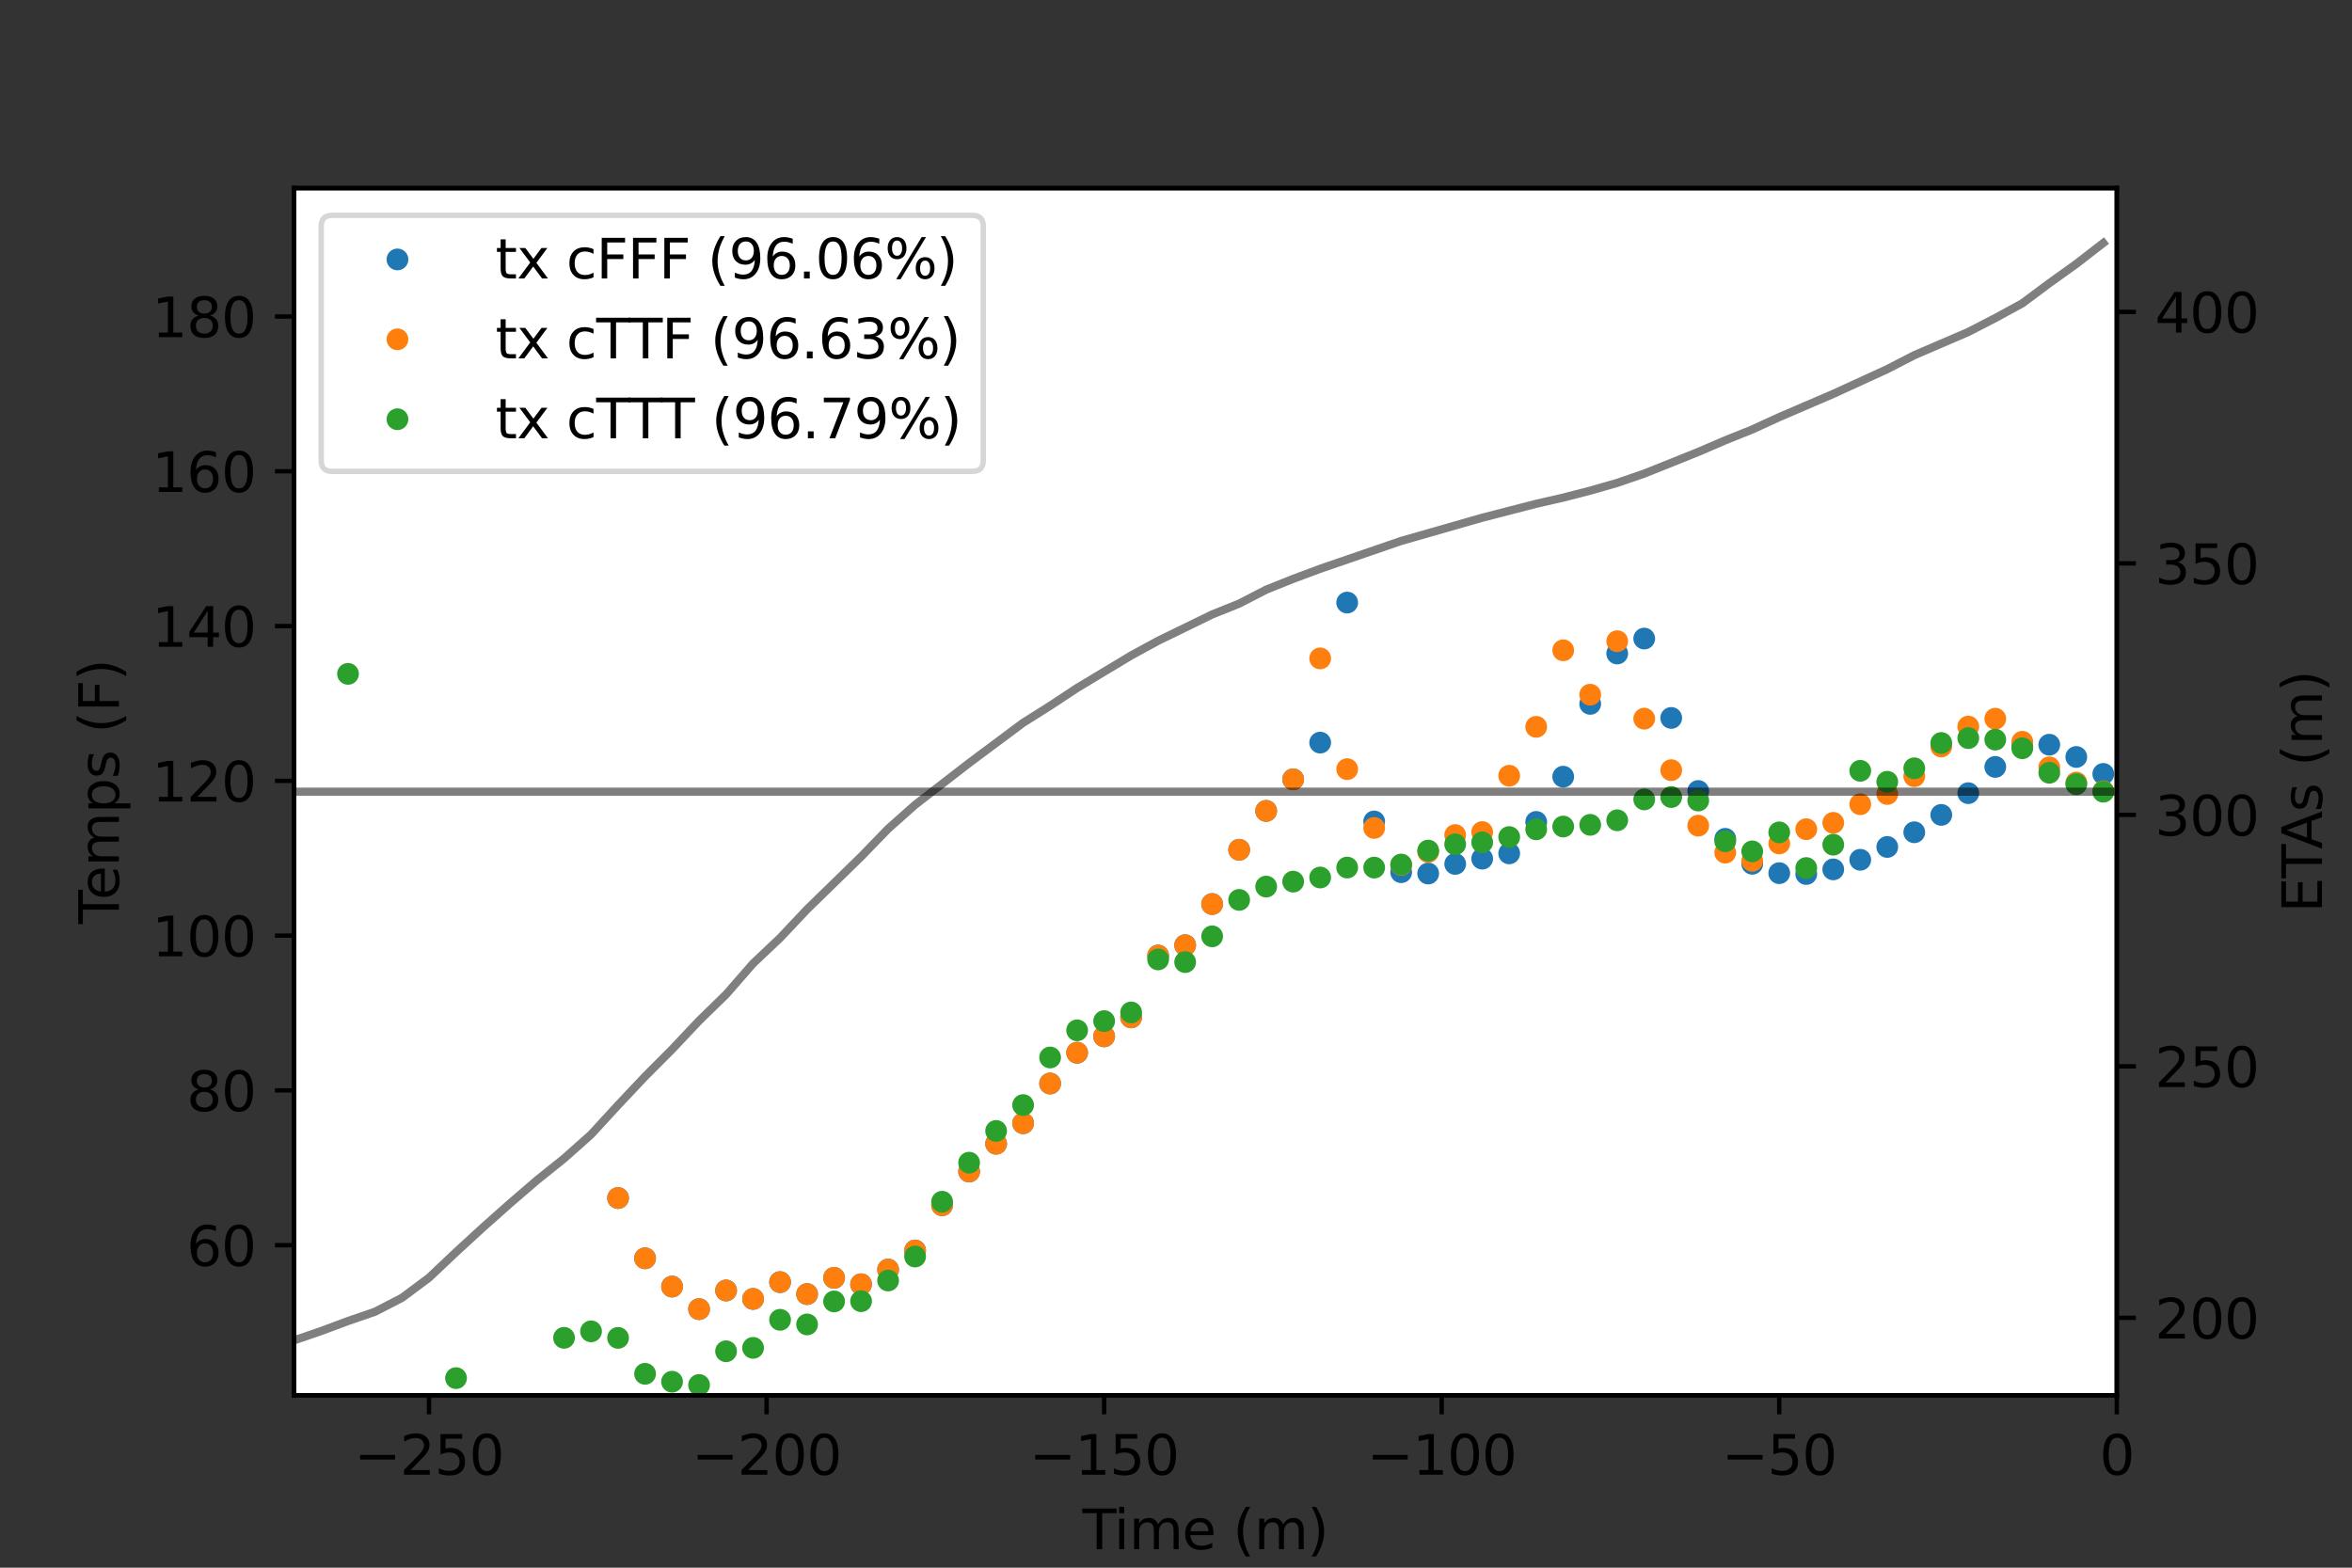 <?xml version="1.0" encoding="utf-8" standalone="no"?>
<!DOCTYPE svg PUBLIC "-//W3C//DTD SVG 1.1//EN"
  "http://www.w3.org/Graphics/SVG/1.1/DTD/svg11.dtd">
<svg xmlns:xlink="http://www.w3.org/1999/xlink" width="432pt" height="288pt" viewBox="0 0 432 288" xmlns="http://www.w3.org/2000/svg" version="1.1">
 <rect x="0" y="0" width="432" height="288" fill="#333333" stroke="none"/>
 <defs>
  <style type="text/css">*{stroke-linejoin: round; stroke-linecap: butt}</style>
 </defs>
 <g id="figure_1">
  <g id="patch_1">
   <path d="M 0 288 
L 432 288 
L 432 0 
L 0 0 
L 0 288 
z
" style="fill: none"/>
  </g>
  <g id="axes_1">
   <g id="patch_2">
    <path d="M 54 256.32 
L 388.8 256.32 
L 388.8 34.56 
L 54 34.56 
z
" style="fill: #ffffff"/>
   </g>
   <g id="matplotlib.axis_1">
    <g id="xtick_1">
     <g id="line2d_1">
      <defs>
       <path id="m3990d5bd79" d="M 0 0 
L 0 3.5 
" style="stroke: #000000; stroke-width: 0.8"/>
      </defs>
      <g>
       <use xlink:href="#m3990d5bd79" x="78.8" y="256.32" style="stroke: #000000; stroke-width: 0.8"/>
      </g>
     </g>
     <g id="text_1">
      <!-- −250 -->
      <g transform="translate(65.066 270.918)scale(0.1 -0.1)">
       <defs>
        <path id="DejaVuSans-2212" d="M 678 2272 
L 4684 2272 
L 4684 1741 
L 678 1741 
L 678 2272 
z
" transform="scale(0.016)"/>
        <path id="DejaVuSans-32" d="M 1228 531 
L 3431 531 
L 3431 0 
L 469 0 
L 469 531 
Q 828 903 1448 1529 
Q 2069 2156 2228 2338 
Q 2531 2678 2651 2914 
Q 2772 3150 2772 3378 
Q 2772 3750 2511 3984 
Q 2250 4219 1831 4219 
Q 1534 4219 1204 4116 
Q 875 4013 500 3803 
L 500 4441 
Q 881 4594 1212 4672 
Q 1544 4750 1819 4750 
Q 2544 4750 2975 4387 
Q 3406 4025 3406 3419 
Q 3406 3131 3298 2873 
Q 3191 2616 2906 2266 
Q 2828 2175 2409 1742 
Q 1991 1309 1228 531 
z
" transform="scale(0.016)"/>
        <path id="DejaVuSans-35" d="M 691 4666 
L 3169 4666 
L 3169 4134 
L 1269 4134 
L 1269 2991 
Q 1406 3038 1543 3061 
Q 1681 3084 1819 3084 
Q 2600 3084 3056 2656 
Q 3513 2228 3513 1497 
Q 3513 744 3044 326 
Q 2575 -91 1722 -91 
Q 1428 -91 1123 -41 
Q 819 9 494 109 
L 494 744 
Q 775 591 1075 516 
Q 1375 441 1709 441 
Q 2250 441 2565 725 
Q 2881 1009 2881 1497 
Q 2881 1984 2565 2268 
Q 2250 2553 1709 2553 
Q 1456 2553 1204 2497 
Q 953 2441 691 2322 
L 691 4666 
z
" transform="scale(0.016)"/>
        <path id="DejaVuSans-30" d="M 2034 4250 
Q 1547 4250 1301 3770 
Q 1056 3291 1056 2328 
Q 1056 1369 1301 889 
Q 1547 409 2034 409 
Q 2525 409 2770 889 
Q 3016 1369 3016 2328 
Q 3016 3291 2770 3770 
Q 2525 4250 2034 4250 
z
M 2034 4750 
Q 2819 4750 3233 4129 
Q 3647 3509 3647 2328 
Q 3647 1150 3233 529 
Q 2819 -91 2034 -91 
Q 1250 -91 836 529 
Q 422 1150 422 2328 
Q 422 3509 836 4129 
Q 1250 4750 2034 4750 
z
" transform="scale(0.016)"/>
       </defs>
       <use xlink:href="#DejaVuSans-2212"/>
       <use xlink:href="#DejaVuSans-32" x="83.789"/>
       <use xlink:href="#DejaVuSans-35" x="147.412"/>
       <use xlink:href="#DejaVuSans-30" x="211.035"/>
      </g>
     </g>
    </g>
    <g id="xtick_2">
     <g id="line2d_2">
      <g>
       <use xlink:href="#m3990d5bd79" x="140.8" y="256.32" style="stroke: #000000; stroke-width: 0.8"/>
      </g>
     </g>
     <g id="text_2">
      <!-- −200 -->
      <g transform="translate(127.066 270.918)scale(0.1 -0.1)">
       <use xlink:href="#DejaVuSans-2212"/>
       <use xlink:href="#DejaVuSans-32" x="83.789"/>
       <use xlink:href="#DejaVuSans-30" x="147.412"/>
       <use xlink:href="#DejaVuSans-30" x="211.035"/>
      </g>
     </g>
    </g>
    <g id="xtick_3">
     <g id="line2d_3">
      <g>
       <use xlink:href="#m3990d5bd79" x="202.8" y="256.32" style="stroke: #000000; stroke-width: 0.8"/>
      </g>
     </g>
     <g id="text_3">
      <!-- −150 -->
      <g transform="translate(189.066 270.918)scale(0.1 -0.1)">
       <defs>
        <path id="DejaVuSans-31" d="M 794 531 
L 1825 531 
L 1825 4091 
L 703 3866 
L 703 4441 
L 1819 4666 
L 2450 4666 
L 2450 531 
L 3481 531 
L 3481 0 
L 794 0 
L 794 531 
z
" transform="scale(0.016)"/>
       </defs>
       <use xlink:href="#DejaVuSans-2212"/>
       <use xlink:href="#DejaVuSans-31" x="83.789"/>
       <use xlink:href="#DejaVuSans-35" x="147.412"/>
       <use xlink:href="#DejaVuSans-30" x="211.035"/>
      </g>
     </g>
    </g>
    <g id="xtick_4">
     <g id="line2d_4">
      <g>
       <use xlink:href="#m3990d5bd79" x="264.8" y="256.32" style="stroke: #000000; stroke-width: 0.8"/>
      </g>
     </g>
     <g id="text_4">
      <!-- −100 -->
      <g transform="translate(251.066 270.918)scale(0.1 -0.1)">
       <use xlink:href="#DejaVuSans-2212"/>
       <use xlink:href="#DejaVuSans-31" x="83.789"/>
       <use xlink:href="#DejaVuSans-30" x="147.412"/>
       <use xlink:href="#DejaVuSans-30" x="211.035"/>
      </g>
     </g>
    </g>
    <g id="xtick_5">
     <g id="line2d_5">
      <g>
       <use xlink:href="#m3990d5bd79" x="326.8" y="256.32" style="stroke: #000000; stroke-width: 0.8"/>
      </g>
     </g>
     <g id="text_5">
      <!-- −50 -->
      <g transform="translate(316.248 270.918)scale(0.1 -0.1)">
       <use xlink:href="#DejaVuSans-2212"/>
       <use xlink:href="#DejaVuSans-35" x="83.789"/>
       <use xlink:href="#DejaVuSans-30" x="147.412"/>
      </g>
     </g>
    </g>
    <g id="xtick_6">
     <g id="line2d_6">
      <g>
       <use xlink:href="#m3990d5bd79" x="388.8" y="256.32" style="stroke: #000000; stroke-width: 0.8"/>
      </g>
     </g>
     <g id="text_6">
      <!-- 0 -->
      <g transform="translate(385.619 270.918)scale(0.1 -0.1)">
       <use xlink:href="#DejaVuSans-30"/>
      </g>
     </g>
    </g>
    <g id="text_7">
     <!-- Time (m) -->
     <g transform="translate(198.805 284.597)scale(0.1 -0.1)">
      <defs>
       <path id="DejaVuSans-54" d="M -19 4666 
L 3928 4666 
L 3928 4134 
L 2272 4134 
L 2272 0 
L 1638 0 
L 1638 4134 
L -19 4134 
L -19 4666 
z
" transform="scale(0.016)"/>
       <path id="DejaVuSans-69" d="M 603 3500 
L 1178 3500 
L 1178 0 
L 603 0 
L 603 3500 
z
M 603 4863 
L 1178 4863 
L 1178 4134 
L 603 4134 
L 603 4863 
z
" transform="scale(0.016)"/>
       <path id="DejaVuSans-6d" d="M 3328 2828 
Q 3544 3216 3844 3400 
Q 4144 3584 4550 3584 
Q 5097 3584 5394 3201 
Q 5691 2819 5691 2113 
L 5691 0 
L 5113 0 
L 5113 2094 
Q 5113 2597 4934 2840 
Q 4756 3084 4391 3084 
Q 3944 3084 3684 2787 
Q 3425 2491 3425 1978 
L 3425 0 
L 2847 0 
L 2847 2094 
Q 2847 2600 2669 2842 
Q 2491 3084 2119 3084 
Q 1678 3084 1418 2786 
Q 1159 2488 1159 1978 
L 1159 0 
L 581 0 
L 581 3500 
L 1159 3500 
L 1159 2956 
Q 1356 3278 1631 3431 
Q 1906 3584 2284 3584 
Q 2666 3584 2933 3390 
Q 3200 3197 3328 2828 
z
" transform="scale(0.016)"/>
       <path id="DejaVuSans-65" d="M 3597 1894 
L 3597 1613 
L 953 1613 
Q 991 1019 1311 708 
Q 1631 397 2203 397 
Q 2534 397 2845 478 
Q 3156 559 3463 722 
L 3463 178 
Q 3153 47 2828 -22 
Q 2503 -91 2169 -91 
Q 1331 -91 842 396 
Q 353 884 353 1716 
Q 353 2575 817 3079 
Q 1281 3584 2069 3584 
Q 2775 3584 3186 3129 
Q 3597 2675 3597 1894 
z
M 3022 2063 
Q 3016 2534 2758 2815 
Q 2500 3097 2075 3097 
Q 1594 3097 1305 2825 
Q 1016 2553 972 2059 
L 3022 2063 
z
" transform="scale(0.016)"/>
       <path id="DejaVuSans-20" transform="scale(0.016)"/>
       <path id="DejaVuSans-28" d="M 1984 4856 
Q 1566 4138 1362 3434 
Q 1159 2731 1159 2009 
Q 1159 1288 1364 580 
Q 1569 -128 1984 -844 
L 1484 -844 
Q 1016 -109 783 600 
Q 550 1309 550 2009 
Q 550 2706 781 3412 
Q 1013 4119 1484 4856 
L 1984 4856 
z
" transform="scale(0.016)"/>
       <path id="DejaVuSans-29" d="M 513 4856 
L 1013 4856 
Q 1481 4119 1714 3412 
Q 1947 2706 1947 2009 
Q 1947 1309 1714 600 
Q 1481 -109 1013 -844 
L 513 -844 
Q 928 -128 1133 580 
Q 1338 1288 1338 2009 
Q 1338 2731 1133 3434 
Q 928 4138 513 4856 
z
" transform="scale(0.016)"/>
      </defs>
      <use xlink:href="#DejaVuSans-54"/>
      <use xlink:href="#DejaVuSans-69" x="57.959"/>
      <use xlink:href="#DejaVuSans-6d" x="85.742"/>
      <use xlink:href="#DejaVuSans-65" x="183.154"/>
      <use xlink:href="#DejaVuSans-20" x="244.678"/>
      <use xlink:href="#DejaVuSans-28" x="276.465"/>
      <use xlink:href="#DejaVuSans-6d" x="315.479"/>
      <use xlink:href="#DejaVuSans-29" x="412.891"/>
     </g>
    </g>
   </g>
   <g id="matplotlib.axis_2">
    <g id="ytick_1">
     <g id="line2d_7">
      <defs>
       <path id="mc581c596ff" d="M 0 0 
L -3.5 0 
" style="stroke: #000000; stroke-width: 0.8"/>
      </defs>
      <g>
       <use xlink:href="#mc581c596ff" x="54" y="228.753" style="stroke: #000000; stroke-width: 0.8"/>
      </g>
     </g>
     <g id="text_8">
      <!-- 60 -->
      <g transform="translate(34.275 232.552)scale(0.1 -0.1)">
       <defs>
        <path id="DejaVuSans-36" d="M 2113 2584 
Q 1688 2584 1439 2293 
Q 1191 2003 1191 1497 
Q 1191 994 1439 701 
Q 1688 409 2113 409 
Q 2538 409 2786 701 
Q 3034 994 3034 1497 
Q 3034 2003 2786 2293 
Q 2538 2584 2113 2584 
z
M 3366 4563 
L 3366 3988 
Q 3128 4100 2886 4159 
Q 2644 4219 2406 4219 
Q 1781 4219 1451 3797 
Q 1122 3375 1075 2522 
Q 1259 2794 1537 2939 
Q 1816 3084 2150 3084 
Q 2853 3084 3261 2657 
Q 3669 2231 3669 1497 
Q 3669 778 3244 343 
Q 2819 -91 2113 -91 
Q 1303 -91 875 529 
Q 447 1150 447 2328 
Q 447 3434 972 4092 
Q 1497 4750 2381 4750 
Q 2619 4750 2861 4703 
Q 3103 4656 3366 4563 
z
" transform="scale(0.016)"/>
       </defs>
       <use xlink:href="#DejaVuSans-36"/>
       <use xlink:href="#DejaVuSans-30" x="63.623"/>
      </g>
     </g>
    </g>
    <g id="ytick_2">
     <g id="line2d_8">
      <g>
       <use xlink:href="#mc581c596ff" x="54" y="200.318" style="stroke: #000000; stroke-width: 0.8"/>
      </g>
     </g>
     <g id="text_9">
      <!-- 80 -->
      <g transform="translate(34.275 204.118)scale(0.1 -0.1)">
       <defs>
        <path id="DejaVuSans-38" d="M 2034 2216 
Q 1584 2216 1326 1975 
Q 1069 1734 1069 1313 
Q 1069 891 1326 650 
Q 1584 409 2034 409 
Q 2484 409 2743 651 
Q 3003 894 3003 1313 
Q 3003 1734 2745 1975 
Q 2488 2216 2034 2216 
z
M 1403 2484 
Q 997 2584 770 2862 
Q 544 3141 544 3541 
Q 544 4100 942 4425 
Q 1341 4750 2034 4750 
Q 2731 4750 3128 4425 
Q 3525 4100 3525 3541 
Q 3525 3141 3298 2862 
Q 3072 2584 2669 2484 
Q 3125 2378 3379 2068 
Q 3634 1759 3634 1313 
Q 3634 634 3220 271 
Q 2806 -91 2034 -91 
Q 1263 -91 848 271 
Q 434 634 434 1313 
Q 434 1759 690 2068 
Q 947 2378 1403 2484 
z
M 1172 3481 
Q 1172 3119 1398 2916 
Q 1625 2713 2034 2713 
Q 2441 2713 2670 2916 
Q 2900 3119 2900 3481 
Q 2900 3844 2670 4047 
Q 2441 4250 2034 4250 
Q 1625 4250 1398 4047 
Q 1172 3844 1172 3481 
z
" transform="scale(0.016)"/>
       </defs>
       <use xlink:href="#DejaVuSans-38"/>
       <use xlink:href="#DejaVuSans-30" x="63.623"/>
      </g>
     </g>
    </g>
    <g id="ytick_3">
     <g id="line2d_9">
      <g>
       <use xlink:href="#mc581c596ff" x="54" y="171.884" style="stroke: #000000; stroke-width: 0.8"/>
      </g>
     </g>
     <g id="text_10">
      <!-- 100 -->
      <g transform="translate(27.913 175.683)scale(0.1 -0.1)">
       <use xlink:href="#DejaVuSans-31"/>
       <use xlink:href="#DejaVuSans-30" x="63.623"/>
       <use xlink:href="#DejaVuSans-30" x="127.246"/>
      </g>
     </g>
    </g>
    <g id="ytick_4">
     <g id="line2d_10">
      <g>
       <use xlink:href="#mc581c596ff" x="54" y="143.45" style="stroke: #000000; stroke-width: 0.8"/>
      </g>
     </g>
     <g id="text_11">
      <!-- 120 -->
      <g transform="translate(27.913 147.249)scale(0.1 -0.1)">
       <use xlink:href="#DejaVuSans-31"/>
       <use xlink:href="#DejaVuSans-32" x="63.623"/>
       <use xlink:href="#DejaVuSans-30" x="127.246"/>
      </g>
     </g>
    </g>
    <g id="ytick_5">
     <g id="line2d_11">
      <g>
       <use xlink:href="#mc581c596ff" x="54" y="115.015" style="stroke: #000000; stroke-width: 0.8"/>
      </g>
     </g>
     <g id="text_12">
      <!-- 140 -->
      <g transform="translate(27.913 118.814)scale(0.1 -0.1)">
       <defs>
        <path id="DejaVuSans-34" d="M 2419 4116 
L 825 1625 
L 2419 1625 
L 2419 4116 
z
M 2253 4666 
L 3047 4666 
L 3047 1625 
L 3713 1625 
L 3713 1100 
L 3047 1100 
L 3047 0 
L 2419 0 
L 2419 1100 
L 313 1100 
L 313 1709 
L 2253 4666 
z
" transform="scale(0.016)"/>
       </defs>
       <use xlink:href="#DejaVuSans-31"/>
       <use xlink:href="#DejaVuSans-34" x="63.623"/>
       <use xlink:href="#DejaVuSans-30" x="127.246"/>
      </g>
     </g>
    </g>
    <g id="ytick_6">
     <g id="line2d_12">
      <g>
       <use xlink:href="#mc581c596ff" x="54" y="86.581" style="stroke: #000000; stroke-width: 0.8"/>
      </g>
     </g>
     <g id="text_13">
      <!-- 160 -->
      <g transform="translate(27.913 90.38)scale(0.1 -0.1)">
       <use xlink:href="#DejaVuSans-31"/>
       <use xlink:href="#DejaVuSans-36" x="63.623"/>
       <use xlink:href="#DejaVuSans-30" x="127.246"/>
      </g>
     </g>
    </g>
    <g id="ytick_7">
     <g id="line2d_13">
      <g>
       <use xlink:href="#mc581c596ff" x="54" y="58.146" style="stroke: #000000; stroke-width: 0.8"/>
      </g>
     </g>
     <g id="text_14">
      <!-- 180 -->
      <g transform="translate(27.913 61.946)scale(0.1 -0.1)">
       <use xlink:href="#DejaVuSans-31"/>
       <use xlink:href="#DejaVuSans-38" x="63.623"/>
       <use xlink:href="#DejaVuSans-30" x="127.246"/>
      </g>
     </g>
    </g>
    <g id="text_15">
     <!-- Temps (F) -->
     <g transform="translate(21.833 169.736)rotate(-90)scale(0.1 -0.1)">
      <defs>
       <path id="DejaVuSans-70" d="M 1159 525 
L 1159 -1331 
L 581 -1331 
L 581 3500 
L 1159 3500 
L 1159 2969 
Q 1341 3281 1617 3432 
Q 1894 3584 2278 3584 
Q 2916 3584 3314 3078 
Q 3713 2572 3713 1747 
Q 3713 922 3314 415 
Q 2916 -91 2278 -91 
Q 1894 -91 1617 61 
Q 1341 213 1159 525 
z
M 3116 1747 
Q 3116 2381 2855 2742 
Q 2594 3103 2138 3103 
Q 1681 3103 1420 2742 
Q 1159 2381 1159 1747 
Q 1159 1113 1420 752 
Q 1681 391 2138 391 
Q 2594 391 2855 752 
Q 3116 1113 3116 1747 
z
" transform="scale(0.016)"/>
       <path id="DejaVuSans-73" d="M 2834 3397 
L 2834 2853 
Q 2591 2978 2328 3040 
Q 2066 3103 1784 3103 
Q 1356 3103 1142 2972 
Q 928 2841 928 2578 
Q 928 2378 1081 2264 
Q 1234 2150 1697 2047 
L 1894 2003 
Q 2506 1872 2764 1633 
Q 3022 1394 3022 966 
Q 3022 478 2636 193 
Q 2250 -91 1575 -91 
Q 1294 -91 989 -36 
Q 684 19 347 128 
L 347 722 
Q 666 556 975 473 
Q 1284 391 1588 391 
Q 1994 391 2212 530 
Q 2431 669 2431 922 
Q 2431 1156 2273 1281 
Q 2116 1406 1581 1522 
L 1381 1569 
Q 847 1681 609 1914 
Q 372 2147 372 2553 
Q 372 3047 722 3315 
Q 1072 3584 1716 3584 
Q 2034 3584 2315 3537 
Q 2597 3491 2834 3397 
z
" transform="scale(0.016)"/>
       <path id="DejaVuSans-46" d="M 628 4666 
L 3309 4666 
L 3309 4134 
L 1259 4134 
L 1259 2759 
L 3109 2759 
L 3109 2228 
L 1259 2228 
L 1259 0 
L 628 0 
L 628 4666 
z
" transform="scale(0.016)"/>
      </defs>
      <use xlink:href="#DejaVuSans-54"/>
      <use xlink:href="#DejaVuSans-65" x="44.084"/>
      <use xlink:href="#DejaVuSans-6d" x="105.607"/>
      <use xlink:href="#DejaVuSans-70" x="203.02"/>
      <use xlink:href="#DejaVuSans-73" x="266.496"/>
      <use xlink:href="#DejaVuSans-20" x="318.596"/>
      <use xlink:href="#DejaVuSans-28" x="350.383"/>
      <use xlink:href="#DejaVuSans-46" x="389.396"/>
      <use xlink:href="#DejaVuSans-29" x="446.916"/>
     </g>
    </g>
   </g>
   <g id="line2d_14">
    <path d="M 54 246.24 
L 58.96 244.534 
L 63.92 242.686 
L 68.88 240.98 
L 73.84 238.421 
L 78.8 234.724 
L 83.76 230.032 
L 88.72 225.483 
L 93.68 221.076 
L 98.64 216.81 
L 103.6 212.83 
L 108.56 208.422 
L 113.52 203.02 
L 118.48 197.759 
L 123.44 192.783 
L 128.4 187.523 
L 133.36 182.689 
L 138.32 177.002 
L 143.28 172.311 
L 148.24 167.05 
L 153.2 162.216 
L 158.16 157.382 
L 163.12 152.264 
L 168.08 147.857 
L 173.04 144.018 
L 178 140.18 
L 182.96 136.483 
L 187.92 132.787 
L 192.88 129.659 
L 197.84 126.389 
L 202.8 123.403 
L 207.76 120.418 
L 212.72 117.716 
L 217.68 115.3 
L 222.64 112.883 
L 227.6 110.892 
L 232.56 108.333 
L 237.52 106.343 
L 242.48 104.494 
L 247.44 102.788 
L 252.4 101.082 
L 257.36 99.376 
L 262.32 97.955 
L 267.28 96.533 
L 272.24 95.111 
L 277.2 93.832 
L 282.16 92.552 
L 287.12 91.415 
L 292.08 90.135 
L 297.04 88.713 
L 302 87.007 
L 306.96 85.017 
L 311.92 83.026 
L 316.88 80.894 
L 321.84 78.903 
L 326.8 76.629 
L 331.76 74.496 
L 336.72 72.364 
L 341.68 70.089 
L 346.64 67.814 
L 351.6 65.255 
L 356.56 63.122 
L 361.52 60.99 
L 366.48 58.431 
L 371.44 55.729 
L 376.4 52.033 
L 381.36 48.479 
L 386.32 44.64 
" clip-path="url(#pb2e297a615)" style="fill: none; stroke: #7f7f7f; stroke-width: 1.5; stroke-linecap: square"/>
   </g>
   <g id="patch_3">
    <path d="M 54 256.32 
L 54 34.56 
" style="fill: none; stroke: #000000; stroke-width: 0.8; stroke-linejoin: miter; stroke-linecap: square"/>
   </g>
   <g id="patch_4">
    <path d="M 388.8 256.32 
L 388.8 34.56 
" style="fill: none; stroke: #000000; stroke-width: 0.8; stroke-linejoin: miter; stroke-linecap: square"/>
   </g>
   <g id="patch_5">
    <path d="M 54 256.32 
L 388.8 256.32 
" style="fill: none; stroke: #000000; stroke-width: 0.8; stroke-linejoin: miter; stroke-linecap: square"/>
   </g>
   <g id="patch_6">
    <path d="M 54 34.56 
L 388.8 34.56 
" style="fill: none; stroke: #000000; stroke-width: 0.8; stroke-linejoin: miter; stroke-linecap: square"/>
   </g>
  </g>
  <g id="axes_2">
   <g id="matplotlib.axis_3">
    <g id="ytick_8">
     <g id="line2d_15">
      <defs>
       <path id="m9be5969f2a" d="M 0 0 
L 3.5 0 
" style="stroke: #000000; stroke-width: 0.8"/>
      </defs>
      <g>
       <use xlink:href="#m9be5969f2a" x="388.8" y="242.098" style="stroke: #000000; stroke-width: 0.8"/>
      </g>
     </g>
     <g id="text_16">
      <!-- 200 -->
      <g transform="translate(395.8 245.897)scale(0.1 -0.1)">
       <use xlink:href="#DejaVuSans-32"/>
       <use xlink:href="#DejaVuSans-30" x="63.623"/>
       <use xlink:href="#DejaVuSans-30" x="127.246"/>
      </g>
     </g>
    </g>
    <g id="ytick_9">
     <g id="line2d_16">
      <g>
       <use xlink:href="#m9be5969f2a" x="388.8" y="195.898" style="stroke: #000000; stroke-width: 0.8"/>
      </g>
     </g>
     <g id="text_17">
      <!-- 250 -->
      <g transform="translate(395.8 199.697)scale(0.1 -0.1)">
       <use xlink:href="#DejaVuSans-32"/>
       <use xlink:href="#DejaVuSans-35" x="63.623"/>
       <use xlink:href="#DejaVuSans-30" x="127.246"/>
      </g>
     </g>
    </g>
    <g id="ytick_10">
     <g id="line2d_17">
      <g>
       <use xlink:href="#m9be5969f2a" x="388.8" y="149.698" style="stroke: #000000; stroke-width: 0.8"/>
      </g>
     </g>
     <g id="text_18">
      <!-- 300 -->
      <g transform="translate(395.8 153.497)scale(0.1 -0.1)">
       <defs>
        <path id="DejaVuSans-33" d="M 2597 2516 
Q 3050 2419 3304 2112 
Q 3559 1806 3559 1356 
Q 3559 666 3084 287 
Q 2609 -91 1734 -91 
Q 1441 -91 1130 -33 
Q 819 25 488 141 
L 488 750 
Q 750 597 1062 519 
Q 1375 441 1716 441 
Q 2309 441 2620 675 
Q 2931 909 2931 1356 
Q 2931 1769 2642 2001 
Q 2353 2234 1838 2234 
L 1294 2234 
L 1294 2753 
L 1863 2753 
Q 2328 2753 2575 2939 
Q 2822 3125 2822 3475 
Q 2822 3834 2567 4026 
Q 2313 4219 1838 4219 
Q 1578 4219 1281 4162 
Q 984 4106 628 3988 
L 628 4550 
Q 988 4650 1302 4700 
Q 1616 4750 1894 4750 
Q 2613 4750 3031 4423 
Q 3450 4097 3450 3541 
Q 3450 3153 3228 2886 
Q 3006 2619 2597 2516 
z
" transform="scale(0.016)"/>
       </defs>
       <use xlink:href="#DejaVuSans-33"/>
       <use xlink:href="#DejaVuSans-30" x="63.623"/>
       <use xlink:href="#DejaVuSans-30" x="127.246"/>
      </g>
     </g>
    </g>
    <g id="ytick_11">
     <g id="line2d_18">
      <g>
       <use xlink:href="#m9be5969f2a" x="388.8" y="103.498" style="stroke: #000000; stroke-width: 0.8"/>
      </g>
     </g>
     <g id="text_19">
      <!-- 350 -->
      <g transform="translate(395.8 107.297)scale(0.1 -0.1)">
       <use xlink:href="#DejaVuSans-33"/>
       <use xlink:href="#DejaVuSans-35" x="63.623"/>
       <use xlink:href="#DejaVuSans-30" x="127.246"/>
      </g>
     </g>
    </g>
    <g id="ytick_12">
     <g id="line2d_19">
      <g>
       <use xlink:href="#m9be5969f2a" x="388.8" y="57.298" style="stroke: #000000; stroke-width: 0.8"/>
      </g>
     </g>
     <g id="text_20">
      <!-- 400 -->
      <g transform="translate(395.8 61.097)scale(0.1 -0.1)">
       <use xlink:href="#DejaVuSans-34"/>
       <use xlink:href="#DejaVuSans-30" x="63.623"/>
       <use xlink:href="#DejaVuSans-30" x="127.246"/>
      </g>
     </g>
    </g>
    <g id="text_21">
     <!-- ETAs (m) -->
     <g transform="translate(426.486 167.652)rotate(-90)scale(0.1 -0.1)">
      <defs>
       <path id="DejaVuSans-45" d="M 628 4666 
L 3578 4666 
L 3578 4134 
L 1259 4134 
L 1259 2753 
L 3481 2753 
L 3481 2222 
L 1259 2222 
L 1259 531 
L 3634 531 
L 3634 0 
L 628 0 
L 628 4666 
z
" transform="scale(0.016)"/>
       <path id="DejaVuSans-41" d="M 2188 4044 
L 1331 1722 
L 3047 1722 
L 2188 4044 
z
M 1831 4666 
L 2547 4666 
L 4325 0 
L 3669 0 
L 3244 1197 
L 1141 1197 
L 716 0 
L 50 0 
L 1831 4666 
z
" transform="scale(0.016)"/>
      </defs>
      <use xlink:href="#DejaVuSans-45"/>
      <use xlink:href="#DejaVuSans-54" x="63.184"/>
      <use xlink:href="#DejaVuSans-41" x="116.518"/>
      <use xlink:href="#DejaVuSans-73" x="184.926"/>
      <use xlink:href="#DejaVuSans-20" x="237.025"/>
      <use xlink:href="#DejaVuSans-28" x="268.812"/>
      <use xlink:href="#DejaVuSans-6d" x="307.826"/>
      <use xlink:href="#DejaVuSans-29" x="405.238"/>
     </g>
    </g>
   </g>
   <g id="line2d_20">
    <defs>
     <path id="m6aa07edb7a" d="M 0 1.5 
C 0.398 1.5 0.779 1.342 1.061 1.061 
C 1.342 0.779 1.5 0.398 1.5 0 
C 1.5 -0.398 1.342 -0.779 1.061 -1.061 
C 0.779 -1.342 0.398 -1.5 0 -1.5 
C -0.398 -1.5 -0.779 -1.342 -1.061 -1.061 
C -1.342 -0.779 -1.5 -0.398 -1.5 0 
C -1.5 0.398 -1.342 0.779 -1.061 1.061 
C -0.779 1.342 -0.398 1.5 0 1.5 
z
" style="stroke: #1f77b4"/>
    </defs>
    <g clip-path="url(#pb2e297a615)">
     <use xlink:href="#m6aa07edb7a" x="54" y="312.68" style="fill: #1f77b4; stroke: #1f77b4"/>
     <use xlink:href="#m6aa07edb7a" x="58.96" y="308.873" style="fill: #1f77b4; stroke: #1f77b4"/>
     <use xlink:href="#m6aa07edb7a" x="63.92" y="311.183" style="fill: #1f77b4; stroke: #1f77b4"/>
     <use xlink:href="#m6aa07edb7a" x="68.88" y="297.153" style="fill: #1f77b4; stroke: #1f77b4"/>
     <use xlink:href="#m6aa07edb7a" x="73.84" y="290.17" style="fill: #1f77b4; stroke: #1f77b4"/>
     <use xlink:href="#m6aa07edb7a" x="78.8" y="315.567" style="fill: #1f77b4; stroke: #1f77b4"/>
     <use xlink:href="#m6aa07edb7a" x="83.76" y="329.059" style="fill: #1f77b4; stroke: #1f77b4"/>
     <use xlink:href="#m6aa07edb7a" x="88.72" y="329.63" style="fill: #1f77b4; stroke: #1f77b4"/>
     <use xlink:href="#m6aa07edb7a" x="93.68" y="323.789" style="fill: #1f77b4; stroke: #1f77b4"/>
     <use xlink:href="#m6aa07edb7a" x="98.64" y="314.875" style="fill: #1f77b4; stroke: #1f77b4"/>
     <use xlink:href="#m6aa07edb7a" x="103.6" y="299.364" style="fill: #1f77b4; stroke: #1f77b4"/>
     <use xlink:href="#m6aa07edb7a" x="108.56" y="274.364" style="fill: #1f77b4; stroke: #1f77b4"/>
     <use xlink:href="#m6aa07edb7a" x="113.52" y="220.092" style="fill: #1f77b4; stroke: #1f77b4"/>
     <use xlink:href="#m6aa07edb7a" x="118.48" y="231.162" style="fill: #1f77b4; stroke: #1f77b4"/>
     <use xlink:href="#m6aa07edb7a" x="123.44" y="236.356" style="fill: #1f77b4; stroke: #1f77b4"/>
     <use xlink:href="#m6aa07edb7a" x="128.4" y="240.495" style="fill: #1f77b4; stroke: #1f77b4"/>
     <use xlink:href="#m6aa07edb7a" x="133.36" y="237.073" style="fill: #1f77b4; stroke: #1f77b4"/>
     <use xlink:href="#m6aa07edb7a" x="138.32" y="238.626" style="fill: #1f77b4; stroke: #1f77b4"/>
     <use xlink:href="#m6aa07edb7a" x="143.28" y="235.541" style="fill: #1f77b4; stroke: #1f77b4"/>
     <use xlink:href="#m6aa07edb7a" x="148.24" y="237.735" style="fill: #1f77b4; stroke: #1f77b4"/>
     <use xlink:href="#m6aa07edb7a" x="153.2" y="234.757" style="fill: #1f77b4; stroke: #1f77b4"/>
     <use xlink:href="#m6aa07edb7a" x="158.16" y="235.933" style="fill: #1f77b4; stroke: #1f77b4"/>
     <use xlink:href="#m6aa07edb7a" x="163.12" y="233.231" style="fill: #1f77b4; stroke: #1f77b4"/>
     <use xlink:href="#m6aa07edb7a" x="168.08" y="229.728" style="fill: #1f77b4; stroke: #1f77b4"/>
     <use xlink:href="#m6aa07edb7a" x="173.04" y="221.419" style="fill: #1f77b4; stroke: #1f77b4"/>
     <use xlink:href="#m6aa07edb7a" x="178" y="215.224" style="fill: #1f77b4; stroke: #1f77b4"/>
     <use xlink:href="#m6aa07edb7a" x="182.96" y="210.109" style="fill: #1f77b4; stroke: #1f77b4"/>
     <use xlink:href="#m6aa07edb7a" x="187.92" y="206.345" style="fill: #1f77b4; stroke: #1f77b4"/>
     <use xlink:href="#m6aa07edb7a" x="192.88" y="199.054" style="fill: #1f77b4; stroke: #1f77b4"/>
     <use xlink:href="#m6aa07edb7a" x="197.84" y="193.398" style="fill: #1f77b4; stroke: #1f77b4"/>
     <use xlink:href="#m6aa07edb7a" x="202.8" y="190.385" style="fill: #1f77b4; stroke: #1f77b4"/>
     <use xlink:href="#m6aa07edb7a" x="207.76" y="186.898" style="fill: #1f77b4; stroke: #1f77b4"/>
     <use xlink:href="#m6aa07edb7a" x="212.72" y="175.545" style="fill: #1f77b4; stroke: #1f77b4"/>
     <use xlink:href="#m6aa07edb7a" x="217.68" y="173.641" style="fill: #1f77b4; stroke: #1f77b4"/>
     <use xlink:href="#m6aa07edb7a" x="222.64" y="166.08" style="fill: #1f77b4; stroke: #1f77b4"/>
     <use xlink:href="#m6aa07edb7a" x="227.6" y="156.114" style="fill: #1f77b4; stroke: #1f77b4"/>
     <use xlink:href="#m6aa07edb7a" x="232.56" y="148.97" style="fill: #1f77b4; stroke: #1f77b4"/>
     <use xlink:href="#m6aa07edb7a" x="237.52" y="143.173" style="fill: #1f77b4; stroke: #1f77b4"/>
     <use xlink:href="#m6aa07edb7a" x="242.48" y="136.426" style="fill: #1f77b4; stroke: #1f77b4"/>
     <use xlink:href="#m6aa07edb7a" x="247.44" y="110.7" style="fill: #1f77b4; stroke: #1f77b4"/>
     <use xlink:href="#m6aa07edb7a" x="252.4" y="150.91" style="fill: #1f77b4; stroke: #1f77b4"/>
     <use xlink:href="#m6aa07edb7a" x="257.36" y="160.232" style="fill: #1f77b4; stroke: #1f77b4"/>
     <use xlink:href="#m6aa07edb7a" x="262.32" y="160.475" style="fill: #1f77b4; stroke: #1f77b4"/>
     <use xlink:href="#m6aa07edb7a" x="267.28" y="158.715" style="fill: #1f77b4; stroke: #1f77b4"/>
     <use xlink:href="#m6aa07edb7a" x="272.24" y="157.746" style="fill: #1f77b4; stroke: #1f77b4"/>
     <use xlink:href="#m6aa07edb7a" x="277.2" y="156.777" style="fill: #1f77b4; stroke: #1f77b4"/>
     <use xlink:href="#m6aa07edb7a" x="282.16" y="150.994" style="fill: #1f77b4; stroke: #1f77b4"/>
     <use xlink:href="#m6aa07edb7a" x="287.12" y="142.686" style="fill: #1f77b4; stroke: #1f77b4"/>
     <use xlink:href="#m6aa07edb7a" x="292.08" y="129.31" style="fill: #1f77b4; stroke: #1f77b4"/>
     <use xlink:href="#m6aa07edb7a" x="297.04" y="120.054" style="fill: #1f77b4; stroke: #1f77b4"/>
     <use xlink:href="#m6aa07edb7a" x="302" y="117.311" style="fill: #1f77b4; stroke: #1f77b4"/>
     <use xlink:href="#m6aa07edb7a" x="306.96" y="131.892" style="fill: #1f77b4; stroke: #1f77b4"/>
     <use xlink:href="#m6aa07edb7a" x="311.92" y="145.311" style="fill: #1f77b4; stroke: #1f77b4"/>
     <use xlink:href="#m6aa07edb7a" x="316.88" y="154.102" style="fill: #1f77b4; stroke: #1f77b4"/>
     <use xlink:href="#m6aa07edb7a" x="321.84" y="158.683" style="fill: #1f77b4; stroke: #1f77b4"/>
     <use xlink:href="#m6aa07edb7a" x="326.8" y="160.408" style="fill: #1f77b4; stroke: #1f77b4"/>
     <use xlink:href="#m6aa07edb7a" x="331.76" y="160.562" style="fill: #1f77b4; stroke: #1f77b4"/>
     <use xlink:href="#m6aa07edb7a" x="336.72" y="159.714" style="fill: #1f77b4; stroke: #1f77b4"/>
     <use xlink:href="#m6aa07edb7a" x="341.68" y="157.949" style="fill: #1f77b4; stroke: #1f77b4"/>
     <use xlink:href="#m6aa07edb7a" x="346.64" y="155.595" style="fill: #1f77b4; stroke: #1f77b4"/>
     <use xlink:href="#m6aa07edb7a" x="351.6" y="152.896" style="fill: #1f77b4; stroke: #1f77b4"/>
     <use xlink:href="#m6aa07edb7a" x="356.56" y="149.704" style="fill: #1f77b4; stroke: #1f77b4"/>
     <use xlink:href="#m6aa07edb7a" x="361.52" y="145.713" style="fill: #1f77b4; stroke: #1f77b4"/>
     <use xlink:href="#m6aa07edb7a" x="366.48" y="140.889" style="fill: #1f77b4; stroke: #1f77b4"/>
     <use xlink:href="#m6aa07edb7a" x="371.44" y="137.055" style="fill: #1f77b4; stroke: #1f77b4"/>
     <use xlink:href="#m6aa07edb7a" x="376.4" y="136.81" style="fill: #1f77b4; stroke: #1f77b4"/>
     <use xlink:href="#m6aa07edb7a" x="381.36" y="139.061" style="fill: #1f77b4; stroke: #1f77b4"/>
     <use xlink:href="#m6aa07edb7a" x="386.32" y="142.176" style="fill: #1f77b4; stroke: #1f77b4"/>
    </g>
   </g>
   <g id="line2d_21">
    <defs>
     <path id="me321e0a1c7" d="M 0 1.5 
C 0.398 1.5 0.779 1.342 1.061 1.061 
C 1.342 0.779 1.5 0.398 1.5 0 
C 1.5 -0.398 1.342 -0.779 1.061 -1.061 
C 0.779 -1.342 0.398 -1.5 0 -1.5 
C -0.398 -1.5 -0.779 -1.342 -1.061 -1.061 
C -1.342 -0.779 -1.5 -0.398 -1.5 0 
C -1.5 0.398 -1.342 0.779 -1.061 1.061 
C -0.779 1.342 -0.398 1.5 0 1.5 
z
" style="stroke: #ff7f0e"/>
    </defs>
    <g clip-path="url(#pb2e297a615)">
     <use xlink:href="#me321e0a1c7" x="54" y="312.68" style="fill: #ff7f0e; stroke: #ff7f0e"/>
     <use xlink:href="#me321e0a1c7" x="58.96" y="308.873" style="fill: #ff7f0e; stroke: #ff7f0e"/>
     <use xlink:href="#me321e0a1c7" x="63.92" y="311.183" style="fill: #ff7f0e; stroke: #ff7f0e"/>
     <use xlink:href="#me321e0a1c7" x="68.88" y="297.153" style="fill: #ff7f0e; stroke: #ff7f0e"/>
     <use xlink:href="#me321e0a1c7" x="73.84" y="290.17" style="fill: #ff7f0e; stroke: #ff7f0e"/>
     <use xlink:href="#me321e0a1c7" x="78.8" y="315.567" style="fill: #ff7f0e; stroke: #ff7f0e"/>
     <use xlink:href="#me321e0a1c7" x="83.76" y="329.059" style="fill: #ff7f0e; stroke: #ff7f0e"/>
     <use xlink:href="#me321e0a1c7" x="88.72" y="329.63" style="fill: #ff7f0e; stroke: #ff7f0e"/>
     <use xlink:href="#me321e0a1c7" x="93.68" y="262.634" style="fill: #ff7f0e; stroke: #ff7f0e"/>
     <use xlink:href="#me321e0a1c7" x="98.64" y="426.898" style="fill: #ff7f0e; stroke: #ff7f0e"/>
     <use xlink:href="#me321e0a1c7" x="103.6" y="299.364" style="fill: #ff7f0e; stroke: #ff7f0e"/>
     <use xlink:href="#me321e0a1c7" x="108.56" y="274.364" style="fill: #ff7f0e; stroke: #ff7f0e"/>
     <use xlink:href="#me321e0a1c7" x="113.52" y="220.092" style="fill: #ff7f0e; stroke: #ff7f0e"/>
     <use xlink:href="#me321e0a1c7" x="118.48" y="231.162" style="fill: #ff7f0e; stroke: #ff7f0e"/>
     <use xlink:href="#me321e0a1c7" x="123.44" y="236.356" style="fill: #ff7f0e; stroke: #ff7f0e"/>
     <use xlink:href="#me321e0a1c7" x="128.4" y="240.495" style="fill: #ff7f0e; stroke: #ff7f0e"/>
     <use xlink:href="#me321e0a1c7" x="133.36" y="237.073" style="fill: #ff7f0e; stroke: #ff7f0e"/>
     <use xlink:href="#me321e0a1c7" x="138.32" y="238.626" style="fill: #ff7f0e; stroke: #ff7f0e"/>
     <use xlink:href="#me321e0a1c7" x="143.28" y="235.541" style="fill: #ff7f0e; stroke: #ff7f0e"/>
     <use xlink:href="#me321e0a1c7" x="148.24" y="237.735" style="fill: #ff7f0e; stroke: #ff7f0e"/>
     <use xlink:href="#me321e0a1c7" x="153.2" y="234.757" style="fill: #ff7f0e; stroke: #ff7f0e"/>
     <use xlink:href="#me321e0a1c7" x="158.16" y="235.933" style="fill: #ff7f0e; stroke: #ff7f0e"/>
     <use xlink:href="#me321e0a1c7" x="163.12" y="233.231" style="fill: #ff7f0e; stroke: #ff7f0e"/>
     <use xlink:href="#me321e0a1c7" x="168.08" y="229.728" style="fill: #ff7f0e; stroke: #ff7f0e"/>
     <use xlink:href="#me321e0a1c7" x="173.04" y="221.419" style="fill: #ff7f0e; stroke: #ff7f0e"/>
     <use xlink:href="#me321e0a1c7" x="178" y="215.224" style="fill: #ff7f0e; stroke: #ff7f0e"/>
     <use xlink:href="#me321e0a1c7" x="182.96" y="210.109" style="fill: #ff7f0e; stroke: #ff7f0e"/>
     <use xlink:href="#me321e0a1c7" x="187.92" y="206.345" style="fill: #ff7f0e; stroke: #ff7f0e"/>
     <use xlink:href="#me321e0a1c7" x="192.88" y="199.054" style="fill: #ff7f0e; stroke: #ff7f0e"/>
     <use xlink:href="#me321e0a1c7" x="197.84" y="193.398" style="fill: #ff7f0e; stroke: #ff7f0e"/>
     <use xlink:href="#me321e0a1c7" x="202.8" y="190.385" style="fill: #ff7f0e; stroke: #ff7f0e"/>
     <use xlink:href="#me321e0a1c7" x="207.76" y="186.898" style="fill: #ff7f0e; stroke: #ff7f0e"/>
     <use xlink:href="#me321e0a1c7" x="212.72" y="175.545" style="fill: #ff7f0e; stroke: #ff7f0e"/>
     <use xlink:href="#me321e0a1c7" x="217.68" y="173.641" style="fill: #ff7f0e; stroke: #ff7f0e"/>
     <use xlink:href="#me321e0a1c7" x="222.64" y="166.08" style="fill: #ff7f0e; stroke: #ff7f0e"/>
     <use xlink:href="#me321e0a1c7" x="227.6" y="156.114" style="fill: #ff7f0e; stroke: #ff7f0e"/>
     <use xlink:href="#me321e0a1c7" x="232.56" y="148.97" style="fill: #ff7f0e; stroke: #ff7f0e"/>
     <use xlink:href="#me321e0a1c7" x="237.52" y="143.173" style="fill: #ff7f0e; stroke: #ff7f0e"/>
     <use xlink:href="#me321e0a1c7" x="242.48" y="120.956" style="fill: #ff7f0e; stroke: #ff7f0e"/>
     <use xlink:href="#me321e0a1c7" x="247.44" y="141.298" style="fill: #ff7f0e; stroke: #ff7f0e"/>
     <use xlink:href="#me321e0a1c7" x="252.4" y="152.101" style="fill: #ff7f0e; stroke: #ff7f0e"/>
     <use xlink:href="#me321e0a1c7" x="257.36" y="158.898" style="fill: #ff7f0e; stroke: #ff7f0e"/>
     <use xlink:href="#me321e0a1c7" x="262.32" y="156.51" style="fill: #ff7f0e; stroke: #ff7f0e"/>
     <use xlink:href="#me321e0a1c7" x="267.28" y="153.407" style="fill: #ff7f0e; stroke: #ff7f0e"/>
     <use xlink:href="#me321e0a1c7" x="272.24" y="152.861" style="fill: #ff7f0e; stroke: #ff7f0e"/>
     <use xlink:href="#me321e0a1c7" x="277.2" y="142.512" style="fill: #ff7f0e; stroke: #ff7f0e"/>
     <use xlink:href="#me321e0a1c7" x="282.16" y="133.526" style="fill: #ff7f0e; stroke: #ff7f0e"/>
     <use xlink:href="#me321e0a1c7" x="287.12" y="119.469" style="fill: #ff7f0e; stroke: #ff7f0e"/>
     <use xlink:href="#me321e0a1c7" x="292.08" y="127.621" style="fill: #ff7f0e; stroke: #ff7f0e"/>
     <use xlink:href="#me321e0a1c7" x="297.04" y="117.796" style="fill: #ff7f0e; stroke: #ff7f0e"/>
     <use xlink:href="#me321e0a1c7" x="302" y="132.029" style="fill: #ff7f0e; stroke: #ff7f0e"/>
     <use xlink:href="#me321e0a1c7" x="306.96" y="141.488" style="fill: #ff7f0e; stroke: #ff7f0e"/>
     <use xlink:href="#me321e0a1c7" x="311.92" y="151.681" style="fill: #ff7f0e; stroke: #ff7f0e"/>
     <use xlink:href="#me321e0a1c7" x="316.88" y="156.638" style="fill: #ff7f0e; stroke: #ff7f0e"/>
     <use xlink:href="#me321e0a1c7" x="321.84" y="158.136" style="fill: #ff7f0e; stroke: #ff7f0e"/>
     <use xlink:href="#me321e0a1c7" x="326.8" y="154.948" style="fill: #ff7f0e; stroke: #ff7f0e"/>
     <use xlink:href="#me321e0a1c7" x="331.76" y="152.33" style="fill: #ff7f0e; stroke: #ff7f0e"/>
     <use xlink:href="#me321e0a1c7" x="336.72" y="151.165" style="fill: #ff7f0e; stroke: #ff7f0e"/>
     <use xlink:href="#me321e0a1c7" x="341.68" y="147.747" style="fill: #ff7f0e; stroke: #ff7f0e"/>
     <use xlink:href="#me321e0a1c7" x="346.64" y="145.866" style="fill: #ff7f0e; stroke: #ff7f0e"/>
     <use xlink:href="#me321e0a1c7" x="351.6" y="142.596" style="fill: #ff7f0e; stroke: #ff7f0e"/>
     <use xlink:href="#me321e0a1c7" x="356.56" y="137.137" style="fill: #ff7f0e; stroke: #ff7f0e"/>
     <use xlink:href="#me321e0a1c7" x="361.52" y="133.481" style="fill: #ff7f0e; stroke: #ff7f0e"/>
     <use xlink:href="#me321e0a1c7" x="366.48" y="132.036" style="fill: #ff7f0e; stroke: #ff7f0e"/>
     <use xlink:href="#me321e0a1c7" x="371.44" y="136.272" style="fill: #ff7f0e; stroke: #ff7f0e"/>
     <use xlink:href="#me321e0a1c7" x="376.4" y="140.969" style="fill: #ff7f0e; stroke: #ff7f0e"/>
     <use xlink:href="#me321e0a1c7" x="381.36" y="143.768" style="fill: #ff7f0e; stroke: #ff7f0e"/>
     <use xlink:href="#me321e0a1c7" x="386.32" y="145.358" style="fill: #ff7f0e; stroke: #ff7f0e"/>
    </g>
   </g>
   <g id="line2d_22">
    <defs>
     <path id="m18f2d1334a" d="M 0 1.5 
C 0.398 1.5 0.779 1.342 1.061 1.061 
C 1.342 0.779 1.5 0.398 1.5 0 
C 1.5 -0.398 1.342 -0.779 1.061 -1.061 
C 0.779 -1.342 0.398 -1.5 0 -1.5 
C -0.398 -1.5 -0.779 -1.342 -1.061 -1.061 
C -1.342 -0.779 -1.5 -0.398 -1.5 0 
C -1.5 0.398 -1.342 0.779 -1.061 1.061 
C -0.779 1.342 -0.398 1.5 0 1.5 
z
" style="stroke: #2ca02c"/>
    </defs>
    <g clip-path="url(#pb2e297a615)">
     <use xlink:href="#m18f2d1334a" x="56.409" y="-1" style="fill: #2ca02c; stroke: #2ca02c"/>
     <use xlink:href="#m18f2d1334a" x="58.96" y="10.707" style="fill: #2ca02c; stroke: #2ca02c"/>
     <use xlink:href="#m18f2d1334a" x="63.92" y="123.797" style="fill: #2ca02c; stroke: #2ca02c"/>
     <use xlink:href="#m18f2d1334a" x="68.88" y="426.898" style="fill: #2ca02c; stroke: #2ca02c"/>
     <use xlink:href="#m18f2d1334a" x="73.84" y="426.898" style="fill: #2ca02c; stroke: #2ca02c"/>
     <use xlink:href="#m18f2d1334a" x="78.8" y="426.898" style="fill: #2ca02c; stroke: #2ca02c"/>
     <use xlink:href="#m18f2d1334a" x="83.76" y="253.175" style="fill: #2ca02c; stroke: #2ca02c"/>
     <use xlink:href="#m18f2d1334a" x="88.72" y="269.788" style="fill: #2ca02c; stroke: #2ca02c"/>
     <use xlink:href="#m18f2d1334a" x="93.68" y="270.983" style="fill: #2ca02c; stroke: #2ca02c"/>
     <use xlink:href="#m18f2d1334a" x="98.64" y="259.519" style="fill: #2ca02c; stroke: #2ca02c"/>
     <use xlink:href="#m18f2d1334a" x="103.6" y="245.774" style="fill: #2ca02c; stroke: #2ca02c"/>
     <use xlink:href="#m18f2d1334a" x="108.56" y="244.583" style="fill: #2ca02c; stroke: #2ca02c"/>
     <use xlink:href="#m18f2d1334a" x="113.52" y="245.784" style="fill: #2ca02c; stroke: #2ca02c"/>
     <use xlink:href="#m18f2d1334a" x="118.48" y="252.381" style="fill: #2ca02c; stroke: #2ca02c"/>
     <use xlink:href="#m18f2d1334a" x="123.44" y="253.834" style="fill: #2ca02c; stroke: #2ca02c"/>
     <use xlink:href="#m18f2d1334a" x="128.4" y="254.435" style="fill: #2ca02c; stroke: #2ca02c"/>
     <use xlink:href="#m18f2d1334a" x="133.36" y="248.24" style="fill: #2ca02c; stroke: #2ca02c"/>
     <use xlink:href="#m18f2d1334a" x="138.32" y="247.618" style="fill: #2ca02c; stroke: #2ca02c"/>
     <use xlink:href="#m18f2d1334a" x="143.28" y="242.461" style="fill: #2ca02c; stroke: #2ca02c"/>
     <use xlink:href="#m18f2d1334a" x="148.24" y="243.31" style="fill: #2ca02c; stroke: #2ca02c"/>
     <use xlink:href="#m18f2d1334a" x="153.2" y="239.087" style="fill: #2ca02c; stroke: #2ca02c"/>
     <use xlink:href="#m18f2d1334a" x="158.16" y="239.041" style="fill: #2ca02c; stroke: #2ca02c"/>
     <use xlink:href="#m18f2d1334a" x="163.12" y="235.243" style="fill: #2ca02c; stroke: #2ca02c"/>
     <use xlink:href="#m18f2d1334a" x="168.08" y="230.835" style="fill: #2ca02c; stroke: #2ca02c"/>
     <use xlink:href="#m18f2d1334a" x="173.04" y="220.773" style="fill: #2ca02c; stroke: #2ca02c"/>
     <use xlink:href="#m18f2d1334a" x="178" y="213.598" style="fill: #2ca02c; stroke: #2ca02c"/>
     <use xlink:href="#m18f2d1334a" x="182.96" y="207.766" style="fill: #2ca02c; stroke: #2ca02c"/>
     <use xlink:href="#m18f2d1334a" x="187.92" y="203.015" style="fill: #2ca02c; stroke: #2ca02c"/>
     <use xlink:href="#m18f2d1334a" x="192.88" y="194.271" style="fill: #2ca02c; stroke: #2ca02c"/>
     <use xlink:href="#m18f2d1334a" x="197.84" y="189.281" style="fill: #2ca02c; stroke: #2ca02c"/>
     <use xlink:href="#m18f2d1334a" x="202.8" y="187.589" style="fill: #2ca02c; stroke: #2ca02c"/>
     <use xlink:href="#m18f2d1334a" x="207.76" y="185.998" style="fill: #2ca02c; stroke: #2ca02c"/>
     <use xlink:href="#m18f2d1334a" x="212.72" y="176.256" style="fill: #2ca02c; stroke: #2ca02c"/>
     <use xlink:href="#m18f2d1334a" x="217.68" y="176.744" style="fill: #2ca02c; stroke: #2ca02c"/>
     <use xlink:href="#m18f2d1334a" x="222.64" y="172.016" style="fill: #2ca02c; stroke: #2ca02c"/>
     <use xlink:href="#m18f2d1334a" x="227.6" y="165.321" style="fill: #2ca02c; stroke: #2ca02c"/>
     <use xlink:href="#m18f2d1334a" x="232.56" y="162.873" style="fill: #2ca02c; stroke: #2ca02c"/>
     <use xlink:href="#m18f2d1334a" x="237.52" y="161.964" style="fill: #2ca02c; stroke: #2ca02c"/>
     <use xlink:href="#m18f2d1334a" x="242.48" y="161.208" style="fill: #2ca02c; stroke: #2ca02c"/>
     <use xlink:href="#m18f2d1334a" x="247.44" y="159.377" style="fill: #2ca02c; stroke: #2ca02c"/>
     <use xlink:href="#m18f2d1334a" x="252.4" y="159.386" style="fill: #2ca02c; stroke: #2ca02c"/>
     <use xlink:href="#m18f2d1334a" x="257.36" y="158.823" style="fill: #2ca02c; stroke: #2ca02c"/>
     <use xlink:href="#m18f2d1334a" x="262.32" y="156.258" style="fill: #2ca02c; stroke: #2ca02c"/>
     <use xlink:href="#m18f2d1334a" x="267.28" y="155.105" style="fill: #2ca02c; stroke: #2ca02c"/>
     <use xlink:href="#m18f2d1334a" x="272.24" y="154.75" style="fill: #2ca02c; stroke: #2ca02c"/>
     <use xlink:href="#m18f2d1334a" x="277.2" y="153.778" style="fill: #2ca02c; stroke: #2ca02c"/>
     <use xlink:href="#m18f2d1334a" x="282.16" y="152.358" style="fill: #2ca02c; stroke: #2ca02c"/>
     <use xlink:href="#m18f2d1334a" x="287.12" y="151.843" style="fill: #2ca02c; stroke: #2ca02c"/>
     <use xlink:href="#m18f2d1334a" x="292.08" y="151.533" style="fill: #2ca02c; stroke: #2ca02c"/>
     <use xlink:href="#m18f2d1334a" x="297.04" y="150.696" style="fill: #2ca02c; stroke: #2ca02c"/>
     <use xlink:href="#m18f2d1334a" x="302" y="146.862" style="fill: #2ca02c; stroke: #2ca02c"/>
     <use xlink:href="#m18f2d1334a" x="306.96" y="146.425" style="fill: #2ca02c; stroke: #2ca02c"/>
     <use xlink:href="#m18f2d1334a" x="311.92" y="147.066" style="fill: #2ca02c; stroke: #2ca02c"/>
     <use xlink:href="#m18f2d1334a" x="316.88" y="154.558" style="fill: #2ca02c; stroke: #2ca02c"/>
     <use xlink:href="#m18f2d1334a" x="321.84" y="156.409" style="fill: #2ca02c; stroke: #2ca02c"/>
     <use xlink:href="#m18f2d1334a" x="326.8" y="152.913" style="fill: #2ca02c; stroke: #2ca02c"/>
     <use xlink:href="#m18f2d1334a" x="331.76" y="159.467" style="fill: #2ca02c; stroke: #2ca02c"/>
     <use xlink:href="#m18f2d1334a" x="336.72" y="155.176" style="fill: #2ca02c; stroke: #2ca02c"/>
     <use xlink:href="#m18f2d1334a" x="341.68" y="141.606" style="fill: #2ca02c; stroke: #2ca02c"/>
     <use xlink:href="#m18f2d1334a" x="346.64" y="143.622" style="fill: #2ca02c; stroke: #2ca02c"/>
     <use xlink:href="#m18f2d1334a" x="351.6" y="141.145" style="fill: #2ca02c; stroke: #2ca02c"/>
     <use xlink:href="#m18f2d1334a" x="356.56" y="136.496" style="fill: #2ca02c; stroke: #2ca02c"/>
     <use xlink:href="#m18f2d1334a" x="361.52" y="135.595" style="fill: #2ca02c; stroke: #2ca02c"/>
     <use xlink:href="#m18f2d1334a" x="366.48" y="135.876" style="fill: #2ca02c; stroke: #2ca02c"/>
     <use xlink:href="#m18f2d1334a" x="371.44" y="137.462" style="fill: #2ca02c; stroke: #2ca02c"/>
     <use xlink:href="#m18f2d1334a" x="376.4" y="141.967" style="fill: #2ca02c; stroke: #2ca02c"/>
     <use xlink:href="#m18f2d1334a" x="381.36" y="144.066" style="fill: #2ca02c; stroke: #2ca02c"/>
     <use xlink:href="#m18f2d1334a" x="386.32" y="145.44" style="fill: #2ca02c; stroke: #2ca02c"/>
    </g>
   </g>
   <g id="line2d_23">
    <path d="M 54 145.44 
L 388.8 145.44 
" clip-path="url(#pb2e297a615)" style="fill: none; stroke: #000000; stroke-opacity: 0.502; stroke-width: 1.5; stroke-linecap: square"/>
   </g>
   <g id="patch_7">
    <path d="M 54 256.32 
L 54 34.56 
" style="fill: none; stroke: #000000; stroke-width: 0.8; stroke-linejoin: miter; stroke-linecap: square"/>
   </g>
   <g id="patch_8">
    <path d="M 388.8 256.32 
L 388.8 34.56 
" style="fill: none; stroke: #000000; stroke-width: 0.8; stroke-linejoin: miter; stroke-linecap: square"/>
   </g>
   <g id="patch_9">
    <path d="M 54 256.32 
L 388.8 256.32 
" style="fill: none; stroke: #000000; stroke-width: 0.8; stroke-linejoin: miter; stroke-linecap: square"/>
   </g>
   <g id="patch_10">
    <path d="M 54 34.56 
L 388.8 34.56 
" style="fill: none; stroke: #000000; stroke-width: 0.8; stroke-linejoin: miter; stroke-linecap: square"/>
   </g>
   <g id="legend_1">
    <g id="patch_11">
     <path d="M 61 86.594 
L 178.6 86.594 
Q 180.6 86.594 180.6 84.594 
L 180.6 41.56 
Q 180.6 39.56 178.6 39.56 
L 61 39.56 
Q 59 39.56 59 41.56 
L 59 84.594 
Q 59 86.594 61 86.594 
z
" style="fill: #ffffff; opacity: 0.8; stroke: #cccccc; stroke-linejoin: miter"/>
    </g>
    <g id="line2d_24">
     <g>
      <use xlink:href="#m6aa07edb7a" x="73" y="47.658" style="fill: #1f77b4; stroke: #1f77b4"/>
     </g>
    </g>
    <g id="text_22">
     <!-- tx cFFF (96.06%) -->
     <g transform="translate(91 51.158)scale(0.1 -0.1)">
      <defs>
       <path id="DejaVuSans-74" d="M 1172 4494 
L 1172 3500 
L 2356 3500 
L 2356 3053 
L 1172 3053 
L 1172 1153 
Q 1172 725 1289 603 
Q 1406 481 1766 481 
L 2356 481 
L 2356 0 
L 1766 0 
Q 1100 0 847 248 
Q 594 497 594 1153 
L 594 3053 
L 172 3053 
L 172 3500 
L 594 3500 
L 594 4494 
L 1172 4494 
z
" transform="scale(0.016)"/>
       <path id="DejaVuSans-78" d="M 3513 3500 
L 2247 1797 
L 3578 0 
L 2900 0 
L 1881 1375 
L 863 0 
L 184 0 
L 1544 1831 
L 300 3500 
L 978 3500 
L 1906 2253 
L 2834 3500 
L 3513 3500 
z
" transform="scale(0.016)"/>
       <path id="DejaVuSans-63" d="M 3122 3366 
L 3122 2828 
Q 2878 2963 2633 3030 
Q 2388 3097 2138 3097 
Q 1578 3097 1268 2742 
Q 959 2388 959 1747 
Q 959 1106 1268 751 
Q 1578 397 2138 397 
Q 2388 397 2633 464 
Q 2878 531 3122 666 
L 3122 134 
Q 2881 22 2623 -34 
Q 2366 -91 2075 -91 
Q 1284 -91 818 406 
Q 353 903 353 1747 
Q 353 2603 823 3093 
Q 1294 3584 2113 3584 
Q 2378 3584 2631 3529 
Q 2884 3475 3122 3366 
z
" transform="scale(0.016)"/>
       <path id="DejaVuSans-39" d="M 703 97 
L 703 672 
Q 941 559 1184 500 
Q 1428 441 1663 441 
Q 2288 441 2617 861 
Q 2947 1281 2994 2138 
Q 2813 1869 2534 1725 
Q 2256 1581 1919 1581 
Q 1219 1581 811 2004 
Q 403 2428 403 3163 
Q 403 3881 828 4315 
Q 1253 4750 1959 4750 
Q 2769 4750 3195 4129 
Q 3622 3509 3622 2328 
Q 3622 1225 3098 567 
Q 2575 -91 1691 -91 
Q 1453 -91 1209 -44 
Q 966 3 703 97 
z
M 1959 2075 
Q 2384 2075 2632 2365 
Q 2881 2656 2881 3163 
Q 2881 3666 2632 3958 
Q 2384 4250 1959 4250 
Q 1534 4250 1286 3958 
Q 1038 3666 1038 3163 
Q 1038 2656 1286 2365 
Q 1534 2075 1959 2075 
z
" transform="scale(0.016)"/>
       <path id="DejaVuSans-2e" d="M 684 794 
L 1344 794 
L 1344 0 
L 684 0 
L 684 794 
z
" transform="scale(0.016)"/>
       <path id="DejaVuSans-25" d="M 4653 2053 
Q 4381 2053 4226 1822 
Q 4072 1591 4072 1178 
Q 4072 772 4226 539 
Q 4381 306 4653 306 
Q 4919 306 5073 539 
Q 5228 772 5228 1178 
Q 5228 1588 5073 1820 
Q 4919 2053 4653 2053 
z
M 4653 2450 
Q 5147 2450 5437 2106 
Q 5728 1763 5728 1178 
Q 5728 594 5436 251 
Q 5144 -91 4653 -91 
Q 4153 -91 3862 251 
Q 3572 594 3572 1178 
Q 3572 1766 3864 2108 
Q 4156 2450 4653 2450 
z
M 1428 4353 
Q 1159 4353 1004 4120 
Q 850 3888 850 3481 
Q 850 3069 1003 2837 
Q 1156 2606 1428 2606 
Q 1700 2606 1854 2837 
Q 2009 3069 2009 3481 
Q 2009 3884 1853 4118 
Q 1697 4353 1428 4353 
z
M 4250 4750 
L 4750 4750 
L 1831 -91 
L 1331 -91 
L 4250 4750 
z
M 1428 4750 
Q 1922 4750 2215 4408 
Q 2509 4066 2509 3481 
Q 2509 2891 2217 2550 
Q 1925 2209 1428 2209 
Q 931 2209 642 2551 
Q 353 2894 353 3481 
Q 353 4063 643 4406 
Q 934 4750 1428 4750 
z
" transform="scale(0.016)"/>
      </defs>
      <use xlink:href="#DejaVuSans-74"/>
      <use xlink:href="#DejaVuSans-78" x="39.209"/>
      <use xlink:href="#DejaVuSans-20" x="98.389"/>
      <use xlink:href="#DejaVuSans-63" x="130.176"/>
      <use xlink:href="#DejaVuSans-46" x="185.156"/>
      <use xlink:href="#DejaVuSans-46" x="242.676"/>
      <use xlink:href="#DejaVuSans-46" x="300.195"/>
      <use xlink:href="#DejaVuSans-20" x="357.715"/>
      <use xlink:href="#DejaVuSans-28" x="389.502"/>
      <use xlink:href="#DejaVuSans-39" x="428.516"/>
      <use xlink:href="#DejaVuSans-36" x="492.139"/>
      <use xlink:href="#DejaVuSans-2e" x="555.762"/>
      <use xlink:href="#DejaVuSans-30" x="587.549"/>
      <use xlink:href="#DejaVuSans-36" x="651.172"/>
      <use xlink:href="#DejaVuSans-25" x="714.795"/>
      <use xlink:href="#DejaVuSans-29" x="809.814"/>
     </g>
    </g>
    <g id="line2d_25">
     <g>
      <use xlink:href="#me321e0a1c7" x="73" y="62.337" style="fill: #ff7f0e; stroke: #ff7f0e"/>
     </g>
    </g>
    <g id="text_23">
     <!-- tx cTTF (96.63%) -->
     <g transform="translate(91 65.837)scale(0.1 -0.1)">
      <use xlink:href="#DejaVuSans-74"/>
      <use xlink:href="#DejaVuSans-78" x="39.209"/>
      <use xlink:href="#DejaVuSans-20" x="98.389"/>
      <use xlink:href="#DejaVuSans-63" x="130.176"/>
      <use xlink:href="#DejaVuSans-54" x="185.156"/>
      <use xlink:href="#DejaVuSans-54" x="244.49"/>
      <use xlink:href="#DejaVuSans-46" x="305.574"/>
      <use xlink:href="#DejaVuSans-20" x="363.094"/>
      <use xlink:href="#DejaVuSans-28" x="394.881"/>
      <use xlink:href="#DejaVuSans-39" x="433.895"/>
      <use xlink:href="#DejaVuSans-36" x="497.518"/>
      <use xlink:href="#DejaVuSans-2e" x="561.141"/>
      <use xlink:href="#DejaVuSans-36" x="592.928"/>
      <use xlink:href="#DejaVuSans-33" x="656.551"/>
      <use xlink:href="#DejaVuSans-25" x="720.174"/>
      <use xlink:href="#DejaVuSans-29" x="815.193"/>
     </g>
    </g>
    <g id="line2d_26">
     <g>
      <use xlink:href="#m18f2d1334a" x="73" y="77.015" style="fill: #2ca02c; stroke: #2ca02c"/>
     </g>
    </g>
    <g id="text_24">
     <!-- tx cTTT (96.79%) -->
     <g transform="translate(91 80.515)scale(0.1 -0.1)">
      <defs>
       <path id="DejaVuSans-37" d="M 525 4666 
L 3525 4666 
L 3525 4397 
L 1831 0 
L 1172 0 
L 2766 4134 
L 525 4134 
L 525 4666 
z
" transform="scale(0.016)"/>
      </defs>
      <use xlink:href="#DejaVuSans-74"/>
      <use xlink:href="#DejaVuSans-78" x="39.209"/>
      <use xlink:href="#DejaVuSans-20" x="98.389"/>
      <use xlink:href="#DejaVuSans-63" x="130.176"/>
      <use xlink:href="#DejaVuSans-54" x="185.156"/>
      <use xlink:href="#DejaVuSans-54" x="244.49"/>
      <use xlink:href="#DejaVuSans-54" x="303.824"/>
      <use xlink:href="#DejaVuSans-20" x="364.908"/>
      <use xlink:href="#DejaVuSans-28" x="396.695"/>
      <use xlink:href="#DejaVuSans-39" x="435.709"/>
      <use xlink:href="#DejaVuSans-36" x="499.332"/>
      <use xlink:href="#DejaVuSans-2e" x="562.955"/>
      <use xlink:href="#DejaVuSans-37" x="594.742"/>
      <use xlink:href="#DejaVuSans-39" x="658.365"/>
      <use xlink:href="#DejaVuSans-25" x="721.988"/>
      <use xlink:href="#DejaVuSans-29" x="817.008"/>
     </g>
    </g>
   </g>
  </g>
 </g>
 <defs>
  <clipPath id="pb2e297a615">
   <rect x="54" y="34.56" width="334.8" height="221.76"/>
  </clipPath>
 </defs>
</svg>
